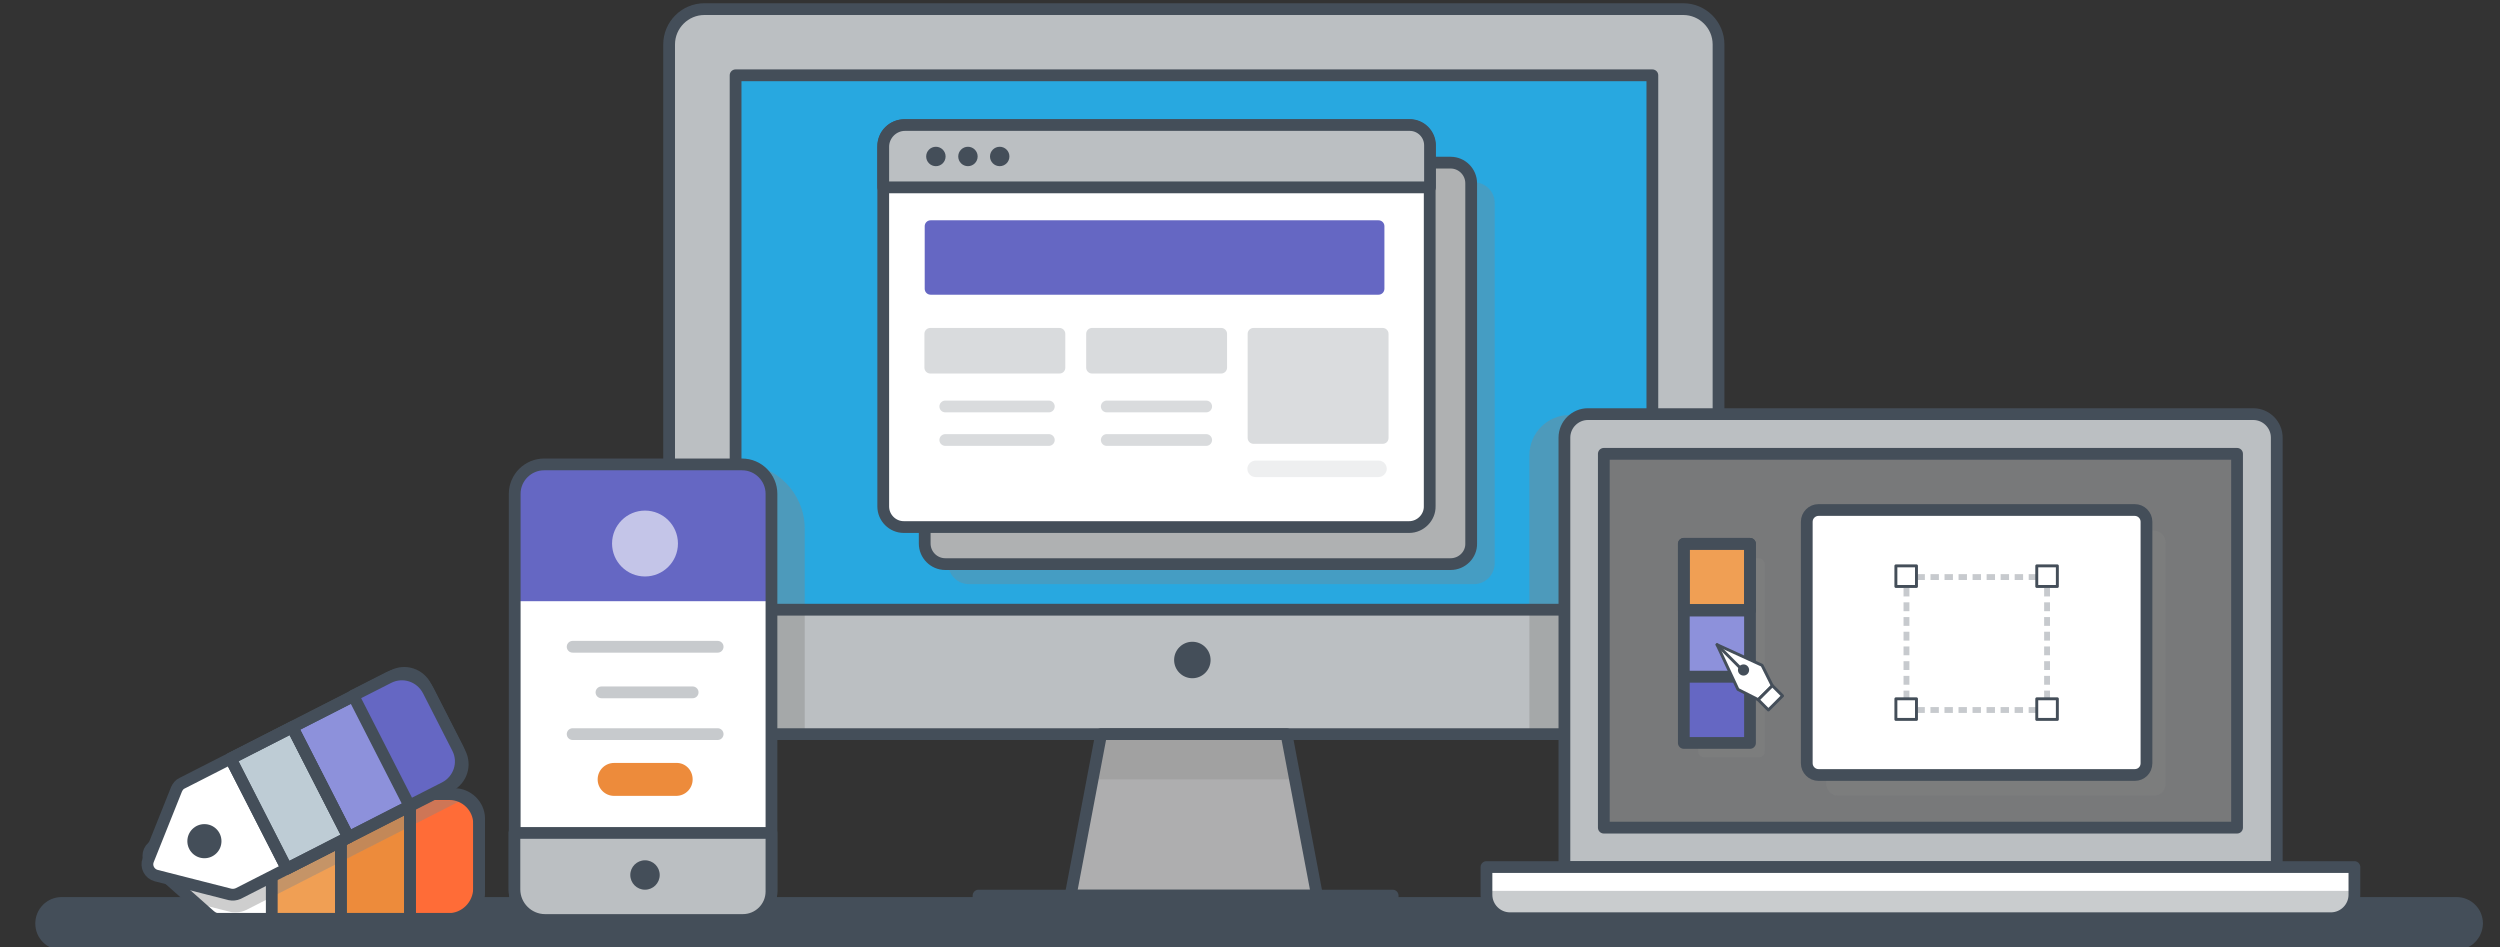 <?xml version="1.0" encoding="utf-8"?>
<!-- Generator: Adobe Illustrator 26.5.0, SVG Export Plug-In . SVG Version: 6.00 Build 0)  -->
<svg version="1.1" id="uuid-5298180a-b896-4d8e-b51a-ce39d5040d5b"
	 xmlns="http://www.w3.org/2000/svg" xmlns:xlink="http://www.w3.org/1999/xlink" x="0px" y="0px" viewBox="0 0 850 322"
	 style="enable-background:new 0 0 850 322;" xml:space="preserve">
<rect x="0" y="0" width="850" height="322" fill="#333333" stroke="none"/>
<style type="text/css">
	.st0{fill:#444E59;}
	.st1{fill:#BBBFC2;}
	.st2{fill:#28A8E0;}
	.st3{opacity:0.4;fill:#848484;enable-background:new    ;}
	.st4{fill:none;stroke:#444E59;stroke-width:4;stroke-linecap:round;stroke-linejoin:round;}
	.st5{opacity:0.32;fill:#848484;enable-background:new    ;}
	.st6{fill:#AFB1B2;}
	.st7{fill:#AEAEAF;}
	.st8{fill:#FFFFFF;}
	.st9{fill:#6567C3;}
	.st10{opacity:0.2;fill:#444E59;enable-background:new    ;}
	
		.st11{opacity:0.2;fill:none;stroke:#444E59;stroke-width:4;stroke-linecap:round;stroke-linejoin:round;enable-background:new    ;}
	.st12{opacity:0.2;}
	.st13{opacity:9.000000e-02;}
	.st14{fill:#F09F54;}
	.st15{fill:#ED8B3B;}
	.st16{fill:#FF6C37;}
	.st17{fill:#8D91DB;}
	.st18{fill:#BECCD5;stroke:#444E59;stroke-width:4;stroke-linecap:round;stroke-linejoin:round;}
	
		.st19{opacity:0.3;fill:none;stroke:#444E59;stroke-width:4;stroke-linecap:round;stroke-linejoin:round;enable-background:new    ;}
	.st20{opacity:0.62;fill:#FFFFFF;enable-background:new    ;}
	.st21{opacity:0.71;fill:#5D5D5D;enable-background:new    ;}
	.st22{opacity:0.8;fill:#BBBFC2;enable-background:new    ;}
	.st23{opacity:0.3;}
	.st24{fill:none;stroke:#444E59;stroke-width:2;stroke-linejoin:round;}
	.st25{fill:none;stroke:#444E59;stroke-width:2;stroke-linejoin:round;stroke-dasharray:0,0,2.86,1.91;}
	.st26{fill:none;stroke:#444E59;stroke-width:2;stroke-linejoin:round;stroke-dasharray:0,0,3,2;}
	.st27{fill:none;stroke:#444E59;stroke-linejoin:round;}
	.st28{fill:none;stroke:#444E59;stroke-linecap:round;stroke-linejoin:round;}
</style>
<path class="st0" d="M835.1,323H21c-5,0-9-4-9-9l0,0c0-5,4-9,9-9h814.2c5,0,9,4,9,9l0,0C844.1,319,840.1,323,835.1,323L835.1,323z"
	/>
<g>
	<rect x="332.7" y="304.5" class="st0" width="140.8" height="8.4"/>
	<g>
		<path class="st1" d="M571.3,249.6H239.1c-6.6,0-12-5.4-12-12V15.1c0-6.6,5.4-12,12-12h332.2c6.6,0,12,5.4,12,12v222.4
			C583.3,244.1,578,249.6,571.3,249.6L571.3,249.6z"/>
		<rect x="249.6" y="25.6" class="st2" width="312.6" height="181.7"/>
		<path class="st3" d="M572.1,249.6H520v-94.8c0-7.6,6.1-13.7,13.7-13.7h38.4V249.6L572.1,249.6z"/>
		<path class="st3" d="M252.4,157.9h-25.3v74.7c0,9.3,8,16.9,17.4,16.9h29.1v-70C273.5,167.8,264,157.9,252.4,157.9L252.4,157.9z"/>
		<path class="st4" d="M572.3,249.6H239.5c-6.6,0-12-5.4-12-12V15.1c0-6.6,5.4-12,12-12h332.8c6.6,0,12,5.4,12,12v222.4
			C584.3,244.1,578.9,249.6,572.3,249.6z"/>
		<rect x="250.1" y="25.6" class="st4" width="311.7" height="181.7"/>
	</g>
	<path class="st5" d="M501.2,198.6H329.4c-3.9,0-7-3.2-7-7V69c0-3.9,3.2-7,7-7h171.8c3.9,0,7,3.2,7,7v122.5
		C508.2,195.3,505.1,198.6,501.2,198.6z"/>
	<path class="st6" d="M493.2,191.8H321.4c-3.9,0-7-3.2-7-7V62.3c0-3.9,3.2-7,7-7h171.8c3.9,0,7,3.2,7,7v122.5
		C500.3,188.6,497.1,191.8,493.2,191.8z"/>
	<path class="st4" d="M493.2,191.8H321.4c-3.9,0-7-3.2-7-7V62.3c0-3.9,3.2-7,7-7h171.8c3.9,0,7,3.2,7,7v122.5
		C500.3,188.6,497.1,191.8,493.2,191.8z"/>
	<polygon class="st7" points="447.8,304.5 364,304.5 374.4,249.6 437.4,249.6 	"/>
	<polygon class="st5" points="440.2,265 437.4,249.6 374.4,249.6 371.6,265 	"/>
	<polygon class="st4" points="447.8,304.5 364,304.5 374.4,249.6 437.4,249.6 	"/>
	<rect x="332.7" y="304.5" class="st4" width="140.8" height="8.4"/>
	<circle class="st0" cx="405.4" cy="224.4" r="6.2"/>
	<path class="st8" d="M479.1,179.2H307.3c-3.9,0-7-3.2-7-7V49.6c0-3.9,3.2-7,7-7h171.8c3.9,0,7,3.2,7,7v122.5
		C486.2,175.9,483,179.2,479.1,179.2L479.1,179.2z"/>
	<path class="st4" d="M479.1,179.2H307.3c-3.9,0-7-3.2-7-7V49.6c0-3.9,3.2-7,7-7h171.8c3.9,0,7,3.2,7,7v122.5
		C486.2,175.9,483,179.2,479.1,179.2L479.1,179.2z"/>
	<path class="st1" d="M486.2,63.7H300.3V49.9c0-4,3.3-7.4,7.4-7.4h171.6c3.8,0,6.9,3.1,6.9,6.9V63.7z"/>
	<path class="st4" d="M486.2,63.7H300.3V49.9c0-4,3.3-7.4,7.4-7.4h171.6c3.8,0,6.9,3.1,6.9,6.9V63.7z"/>
	<g>
		<circle class="st0" cx="318.2" cy="53.2" r="3.3"/>
		<circle class="st0" cx="329.1" cy="53.2" r="3.3"/>
		<circle class="st0" cx="339.9" cy="53.2" r="3.3"/>
	</g>
	<path class="st9" d="M468.7,100.2H316.4c-1.1,0-2-0.9-2-2V76.9c0-1.1,0.9-2,2-2h152.3c1.1,0,2,0.9,2,2v21.3
		C470.7,99.3,469.8,100.2,468.7,100.2z"/>
	<g>
		<path class="st10" d="M360.2,127h-43.9c-1.1,0-2-0.9-2-2v-11.5c0-1.1,0.9-2,2-2h43.9c1.1,0,2,0.9,2,2V125
			C362.2,126.1,361.4,127,360.2,127z"/>
		<line class="st11" x1="321.4" y1="138.2" x2="356.6" y2="138.2"/>
		<line class="st11" x1="321.4" y1="149.6" x2="356.6" y2="149.6"/>
	</g>
	<g>
		<path class="st10" d="M415.2,127h-43.9c-1.1,0-2-0.9-2-2v-11.5c0-1.1,0.9-2,2-2h43.9c1.1,0,2,0.9,2,2V125
			C417.2,126.1,416.3,127,415.2,127z"/>
		<line class="st11" x1="376.3" y1="138.2" x2="410.1" y2="138.2"/>
		<line class="st11" x1="376.3" y1="149.6" x2="410.1" y2="149.6"/>
	</g>
	<g class="st12">
		<path class="st0" d="M470.1,150.9h-43.9c-1.1,0-2-0.9-2-2v-35.4c0-1.1,0.9-2,2-2h43.9c1.1,0,2,0.9,2,2v35.4
			C472.1,150.1,471.2,150.9,470.1,150.9z"/>
	</g>
	<g class="st13">
		<path class="st0" d="M468.7,162.2h-41.8c-1.6,0-2.8-1.3-2.8-2.8s1.3-2.8,2.8-2.8h41.8c1.6,0,2.8,1.3,2.8,2.8
			S470.2,162.2,468.7,162.2z"/>
	</g>
</g>
<g>
	<g>
		<path class="st8" d="M154.5,270H73.9c-1,0-1.9,0.3-2.6,1l-19.5,17c-1.8,1.6-1.8,4.4,0,5.9l19.5,17.3c0.7,0.6,1.6,1.2,2.6,1.2h80.6
			c4.6,0,8.4-4.2,8.4-8.8v-25.5C162.8,273.8,159.1,270,154.5,270z M71.7,296c-2.7,0-5-2.2-5-5s2.2-5,5-5s5,2.2,5,5
			S74.5,296,71.7,296z"/>
		<rect x="92.4" y="270" class="st14" width="23.5" height="42.5"/>
		<rect x="115.9" y="270" class="st15" width="23.5" height="42.5"/>
		<path class="st16" d="M152.4,312.5h-13V270h13.4c5.5,0,10.1,4.5,10.1,10.1v22C162.8,307.9,158.1,312.5,152.4,312.5z"/>
		<path class="st3" d="M156.7,272.2c-0.4-0.1-0.8-0.1-1.2-0.1H74.9c-1,0-1.9,0.3-2.6,1l-19.5,17c-1.8,1.6-1.8,4.4,0,5.9L65,306.7
			l13.2,3.3c0.6,0.2,1.3,0.2,2,0.2c1.3,0,2.5-0.3,3.7-0.9l71.8-36.6C156,272.5,156.4,272.4,156.7,272.2L156.7,272.2z M72.7,298
			c-2.7,0-5-2.2-5-5s2.2-5,5-5s5,2.2,5,5S75.5,298,72.7,298z"/>
		<path class="st4" d="M154.5,270H73.9c-1,0-1.9,0.3-2.6,1l-19.5,17c-1.8,1.6-1.8,4.4,0,5.9l19.5,17.3c0.7,0.6,1.6,1.2,2.6,1.2h80.6
			c4.6,0,8.4-4.2,8.4-8.8v-25.5C162.8,273.8,159.1,270,154.5,270z M71.7,296c-2.7,0-5-2.2-5-5s2.2-5,5-5s5,2.2,5,5
			S74.5,296,71.7,296z"/>
		<rect x="92.4" y="270" class="st4" width="23.5" height="42.5"/>
		<rect x="115.9" y="270" class="st4" width="23.5" height="42.5"/>
		<path class="st4" d="M152.4,312.5h-13V270h13.4c5.5,0,10.1,4.5,10.1,10.1v22C162.8,307.9,158.1,312.5,152.4,312.5z"/>
	</g>
	<g>
		<path class="st8" d="M133.7,229.7l-71.8,36.6c-0.9,0.4-1.5,1.2-1.9,2.1l-9.6,24c-0.9,2.2,0.4,4.7,2.7,5.3l25.1,6.4
			c0.9,0.2,1.9,0.1,2.8-0.3l71.8-36.6c4.1-2.1,5.7-7.1,3.6-11.1l-11.6-22.7C142.7,229.2,137.7,227.6,133.7,229.7z"/>
		
			<rect x="107.5" y="239.6" transform="matrix(0.891 -0.455 0.455 0.891 -105.385 82.653)" class="st17" width="23.5" height="42"/>
		<path class="st4" d="M133.7,229.7l-71.8,36.6c-0.9,0.4-1.5,1.2-1.9,2.1l-9.6,24c-0.9,2.2,0.4,4.7,2.7,5.3l25.1,6.4
			c0.9,0.2,1.9,0.1,2.8-0.3l71.8-36.6c4.1-2.1,5.7-7.1,3.6-11.1l-11.6-22.7C142.7,229.2,137.7,227.6,133.7,229.7z"/>
		<circle class="st0" cx="69.5" cy="286" r="5.8"/>
		
			<rect x="86.5" y="250.3" transform="matrix(0.891 -0.455 0.455 0.891 -112.554 74.29)" class="st18" width="23.5" height="42"/>
		
			<rect x="86.5" y="250.3" transform="matrix(0.891 -0.455 0.455 0.891 -112.554 74.29)" class="st4" width="23.5" height="42"/>
		
			<rect x="107.5" y="239.6" transform="matrix(0.891 -0.455 0.455 0.891 -105.385 82.653)" class="st4" width="23.5" height="42"/>
		<path class="st9" d="M151.2,267.8l-12,6.1l-19.1-37.4l12-6.1c4.9-2.5,10.9-0.6,13.5,4.4l10,19.6
			C158.1,259.3,156.1,265.3,151.2,267.8L151.2,267.8z"/>
		<path class="st4" d="M151.2,267.8l-12,6.1l-19.1-37.4l12-6.1c4.9-2.5,10.9-0.6,13.5,4.4l10,19.6
			C158.1,259.3,156.1,265.3,151.2,267.8L151.2,267.8z"/>
	</g>
</g>
<g>
	<path class="st8" d="M252.3,312.8H185c-5.5,0-10-4.5-10-10V167.9c0-5.5,4.5-10,10-10h67.3c5.5,0,10,4.5,10,10v134.9
		C262.3,308.5,257.8,312.8,252.3,312.8z"/>
	<path class="st9" d="M263.7,204.4H175v-36.7c0-5.4,4.4-9.8,9.8-9.8h68.5c5.7,0,10.3,4.7,10.3,10.3v36.2H263.7L263.7,204.4z"/>
	<path class="st4" d="M252.3,312.8H185c-5.5,0-10-4.5-10-10V167.9c0-5.5,4.5-10,10-10h67.3c5.5,0,10,4.5,10,10v134.9
		C262.3,308.5,257.8,312.8,252.3,312.8z"/>
	<path class="st1" d="M252.4,312.8h-67.1c-5.7,0-10.4-4.7-10.4-10.4v-19.2h87.4V303C262.3,308.5,257.8,312.8,252.4,312.8z"/>
	<path class="st4" d="M252.6,312.8h-67.3c-5.7,0-10.4-4.7-10.4-10.4v-19.2h87.4v19.9C262.3,308.5,257.9,312.8,252.6,312.8
		L252.6,312.8z"/>
	<circle class="st0" cx="219.3" cy="297.5" r="5"/>
	<line class="st19" x1="194.7" y1="219.9" x2="244" y2="219.9"/>
	<line class="st19" x1="204.5" y1="235.4" x2="235.5" y2="235.4"/>
	<line class="st19" x1="194.7" y1="249.6" x2="244" y2="249.6"/>
	<circle class="st20" cx="219.3" cy="184.8" r="11.2"/>
	<path class="st15" d="M235.5,265c0,3.1-2.5,5.6-5.6,5.6h-21.1c-3.1,0-5.6-2.5-5.6-5.6l0,0c0-3.1,2.5-5.6,5.6-5.6h21.1
		C233,259.3,235.5,261.8,235.5,265L235.5,265z"/>
</g>
<g>
	<path class="st1" d="M773.5,294.5H531.2V148.9c0-4.3,3.5-7.8,7.8-7.8h226.8c4.2,0,7.6,3.4,7.6,7.6v145.8H773.5L773.5,294.5z"/>
	<path class="st4" d="M774.1,294.8H531.9v-146c0-4.4,3.6-8,8-8h226.2c4.4,0,8,3.6,8,8V294.8z"/>
	<rect x="545.3" y="153.8" class="st21" width="215.5" height="128.2"/>
	<path class="st5" d="M598,257.5h-18.6c-1.1,0-2-0.9-2-2v-63.7c0-1.1,0.9-2,2-2H598c1.1,0,2,0.9,2,2v63.8
		C600,256.7,599.1,257.5,598,257.5z"/>
	<path class="st5" d="M732.3,270.5H624.9c-2.2,0-4-1.8-4-4v-82.1c0-2.2,1.8-4,4-4h107.4c2.2,0,4,1.8,4,4v82.1
		C736.3,268.7,734.6,270.5,732.3,270.5z"/>
	<rect x="545.3" y="154.3" class="st4" width="215.3" height="127.1"/>
	<path class="st8" d="M800.5,294.8H505.4v9.4c0,4.4,3.6,8,8,8h279.1c4.4,0,8-3.6,8-8V294.8L800.5,294.8z"/>
	<path class="st22" d="M516.7,312.8h272.6c5.5,0,10-4.2,11-9.9H505.6C506.6,308.7,511.2,312.8,516.7,312.8z"/>
	<path class="st4" d="M800.5,294.8H505.4v9.4c0,4.4,3.6,8,8,8h279.1c4.4,0,8-3.6,8-8V294.8L800.5,294.8z"/>
	<rect x="572.1" y="184.8" class="st14" width="22.5" height="22.5"/>
	<rect x="572.5" y="184.9" class="st4" width="22.5" height="22.5"/>
	<rect x="572.5" y="184.9" class="st4" width="22.5" height="22.5"/>
	<rect x="572.1" y="207.2" class="st17" width="22.5" height="22.5"/>
	<rect x="572.5" y="207.6" class="st4" width="22.5" height="22.5"/>
	<rect x="572.1" y="229.8" class="st9" width="22.5" height="22.5"/>
	<rect x="572.5" y="230.1" class="st4" width="22.5" height="22.5"/>
	<path class="st8" d="M725.8,263.5H618.3c-2.2,0-4-1.8-4-4v-82.1c0-2.2,1.8-4,4-4h107.5c2.2,0,4,1.8,4,4v82.1
		C729.8,261.8,728,263.5,725.8,263.5z"/>
	<path class="st4" d="M725.8,263.5H618.3c-2.2,0-4-1.8-4-4v-82.1c0-2.2,1.8-4,4-4h107.5c2.2,0,4,1.8,4,4v82.1
		C729.8,261.8,728,263.5,725.8,263.5z"/>
	<g class="st23">
		<g>
			<polyline class="st24" points="696,239.9 696,241.4 694.5,241.4 			"/>
			<line class="st25" x1="692.6" y1="241.4" x2="650.7" y2="241.4"/>
			<polyline class="st24" points="649.7,241.4 648.2,241.4 648.2,239.9 			"/>
			<line class="st26" x1="648.2" y1="237.8" x2="648.2" y2="198.8"/>
			<polyline class="st24" points="648.2,197.8 648.2,196.2 649.7,196.2 			"/>
			<line class="st25" x1="651.6" y1="196.2" x2="693.5" y2="196.2"/>
			<polyline class="st24" points="694.5,196.2 696,196.2 696,197.8 			"/>
			<line class="st26" x1="696" y1="199.8" x2="696" y2="238.9"/>
		</g>
	</g>
	<g>
		<rect x="644.9" y="192.8" class="st8" width="7.1" height="7.1"/>
		<rect x="644.6" y="192.4" class="st27" width="7" height="7"/>
	</g>
	<g>
		<rect x="644.9" y="237.8" class="st8" width="7.1" height="7.1"/>
		<rect x="644.6" y="237.6" class="st27" width="7" height="7"/>
	</g>
	<g>
		<rect x="692.5" y="192.8" class="st8" width="7.1" height="7.1"/>
		<rect x="692.5" y="192.4" class="st27" width="7" height="7"/>
	</g>
	<g>
		<rect x="692.5" y="237.8" class="st8" width="7.1" height="7.1"/>
		<rect x="692.5" y="237.6" class="st27" width="7" height="7"/>
	</g>
	<g>
		<g>
			<polygon class="st8" points="583.8,219.2 590.9,234.4 597.8,237.9 602.6,233.2 599.1,226.2 			"/>
			<polygon class="st27" points="583.8,219.2 590.9,234.4 597.8,237.9 602.6,233.2 599.1,226.2 			"/>
			<circle class="st0" cx="592.8" cy="227.8" r="1.9"/>
			<line class="st28" x1="583.8" y1="219.2" x2="591.7" y2="227.1"/>
		</g>
		
			<rect x="598.6" y="234.8" transform="matrix(0.707 -0.707 0.707 0.707 8.582 495.13)" class="st8" width="6.8" height="4.9"/>
		
			<rect x="598.6" y="234.8" transform="matrix(0.707 -0.707 0.707 0.707 8.582 495.13)" class="st27" width="6.8" height="4.9"/>
	</g>
</g>
</svg>

